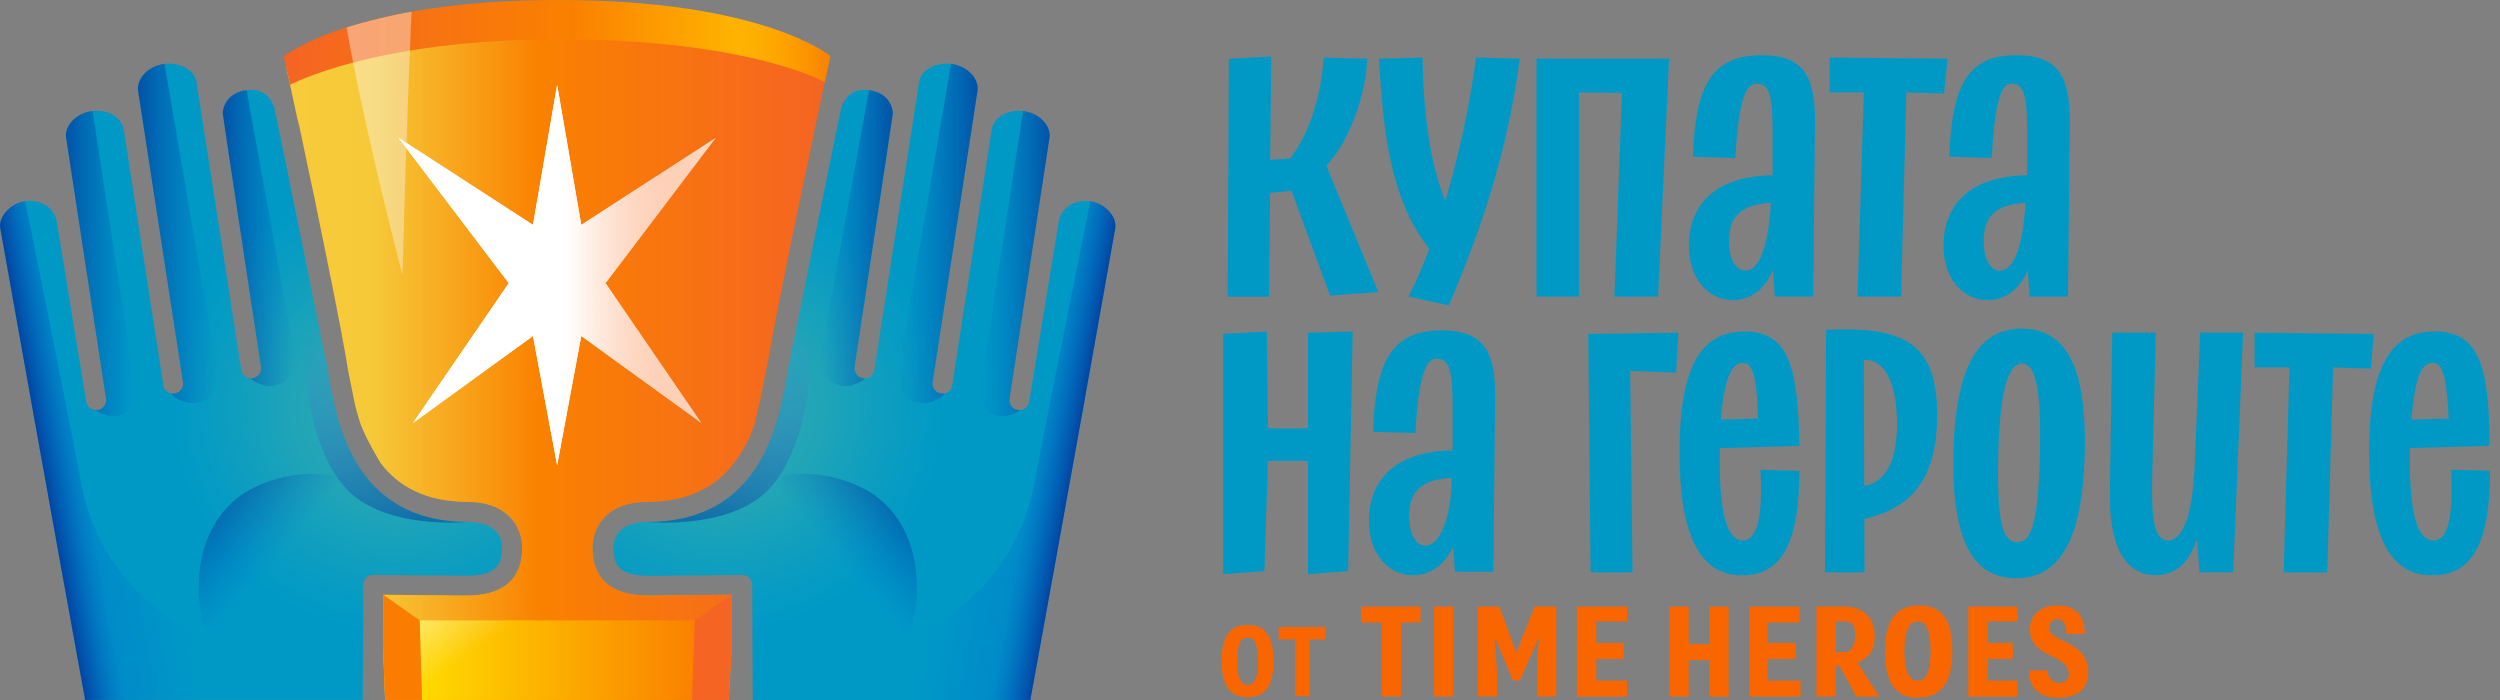 <svg width="150" height="42" viewBox="0 0 150 42" fill="none" xmlns="http://www.w3.org/2000/svg">
<rect x="0" y="0" width="150" height="42" fill="#808080" stroke="none"/>
<path d="M29.757 31.88C29.411 31.509 28.821 31.317 28.047 31.317C21.165 31.278 20.172 25.281 19.639 22.056C19.639 22.056 16.495 6.542 16.456 6.441C16.268 5.944 15.874 5.268 14.794 5.412C13.963 5.521 13.412 6.049 13.364 6.804C13.36 6.869 15.66 22.013 15.66 22.013C15.712 22.34 15.489 22.645 15.161 22.698C15.131 22.702 15.1 22.706 15.069 22.706C14.781 22.706 14.523 22.497 14.479 22.2L11.777 4.844C11.637 4.198 10.789 3.727 9.875 3.832C9.014 3.941 8.327 4.547 8.279 5.246C8.275 5.311 8.283 5.381 8.288 5.455L10.981 22.929C11.034 23.256 10.811 23.562 10.483 23.614C10.452 23.619 10.422 23.623 10.391 23.623C10.102 23.623 9.844 23.413 9.801 23.117L7.413 7.703C7.243 7.009 6.443 6.551 5.555 6.66C4.689 6.769 4.003 7.375 3.959 8.074C3.955 8.139 3.963 8.205 3.968 8.274L6.364 23.92C6.416 24.247 6.189 24.552 5.861 24.601C5.83 24.605 5.8 24.609 5.769 24.609C5.476 24.609 5.223 24.395 5.175 24.099C5.175 24.099 3.421 13.389 3.399 13.267C3.242 12.447 2.464 11.953 1.51 12.075C0.671 12.18 -0.077 12.961 0.006 13.655C0.212 14.86 3.325 32.273 5.105 41.996H21.764L21.794 35.087C21.794 34.926 21.86 34.773 21.974 34.664C22.087 34.551 22.223 34.498 22.402 34.494C22.402 34.494 26.233 34.538 27.925 34.546C27.938 34.546 27.955 34.546 27.968 34.546C29.674 34.546 30.058 33.975 30.115 33.058C30.15 32.722 30.102 32.246 29.757 31.88Z" fill="#0099C6"/>
<path opacity="0.2" d="M29.757 31.88C29.411 31.509 28.821 31.317 28.047 31.317C21.165 31.278 20.172 25.281 19.639 22.056C19.639 22.056 16.495 6.542 16.456 6.441C16.268 5.944 15.874 5.268 14.794 5.412C13.963 5.521 13.412 6.049 13.364 6.804C13.36 6.869 15.66 22.013 15.66 22.013C15.712 22.34 15.489 22.645 15.161 22.698C15.131 22.702 15.1 22.706 15.069 22.706C14.781 22.706 14.523 22.497 14.479 22.2L11.777 4.844C11.637 4.198 10.789 3.727 9.875 3.832C9.014 3.941 8.327 4.547 8.279 5.246C8.275 5.311 8.283 5.381 8.288 5.455L10.981 22.929C11.034 23.256 10.811 23.562 10.483 23.614C10.452 23.619 10.422 23.623 10.391 23.623C10.102 23.623 9.844 23.413 9.801 23.117L7.413 7.703C7.243 7.009 6.443 6.551 5.555 6.66C4.689 6.769 4.003 7.375 3.959 8.074C3.955 8.139 3.963 8.205 3.968 8.274L6.364 23.92C6.416 24.247 6.189 24.552 5.861 24.601C5.83 24.605 5.8 24.609 5.769 24.609C5.476 24.609 5.223 24.395 5.175 24.099C5.175 24.099 3.421 13.389 3.399 13.267C3.242 12.447 2.464 11.953 1.51 12.075C0.671 12.18 -0.077 12.961 0.006 13.655C0.212 14.86 3.325 32.273 5.105 41.996H21.764L21.794 35.087C21.794 34.926 21.86 34.773 21.974 34.664C22.087 34.551 22.223 34.498 22.402 34.494C22.402 34.494 26.233 34.538 27.925 34.546C27.938 34.546 27.955 34.546 27.968 34.546C29.674 34.546 30.058 33.975 30.115 33.058C30.15 32.722 30.102 32.246 29.757 31.88Z" fill="url(#paint0_radial_1102_123)"/>
<path opacity="0.77" d="M12.411 41.996H5.109C3.329 32.268 0.216 14.86 0.01 13.651C-0.073 12.957 0.671 12.176 1.514 12.071C1.514 12.071 4.046 24.579 4.89 29.052C5.734 33.525 8.624 36.406 11.562 37.846L12.411 41.996Z" fill="url(#paint1_linear_1102_123)"/>
<path d="M12.604 38.928C11.157 34.9 12.062 31.02 14.957 29.406C16.758 28.402 18.861 28.223 20.737 28.646L12.604 38.928Z" fill="url(#paint2_linear_1102_123)"/>
<path opacity="0.6" d="M10.981 22.929C11.046 23.361 10.657 23.689 10.255 23.606C10.491 23.946 11.129 24.186 11.514 24.186C12.774 24.186 13.136 23.008 12.996 22.091L9.874 3.832C9.013 3.941 8.327 4.548 8.279 5.246C8.274 5.311 8.283 5.381 8.287 5.455L10.981 22.929Z" fill="url(#paint3_linear_1102_123)"/>
<path opacity="0.6" d="M15.034 22.702C15.318 22.973 15.83 23.165 16.162 23.165C17.22 23.165 17.806 22.248 17.671 21.275L14.794 5.407C13.963 5.508 13.412 6.044 13.364 6.799C13.359 6.852 15.126 18.473 15.659 22.008C15.712 22.414 15.41 22.715 15.034 22.702Z" fill="url(#paint4_linear_1102_123)"/>
<path opacity="0.6" d="M6.364 23.946C6.408 24.243 6.15 24.631 5.717 24.605C6.145 24.863 6.382 24.967 6.867 24.967C7.908 24.967 8.214 23.898 8.161 23.571L5.555 6.656C4.689 6.765 4.003 7.371 3.959 8.069C3.955 8.135 3.964 8.2 3.968 8.266L6.364 23.946Z" fill="url(#paint5_linear_1102_123)"/>
<path d="M18.197 14.882C18.218 14.982 19.639 22.056 19.639 22.056C20.085 24.749 20.855 29.379 25.109 30.855C25.945 31.142 26.915 31.313 28.043 31.317C28.043 31.317 23.325 31.793 20.938 29.493C19.329 27.939 18.529 24.98 18.319 22.253C18.127 19.77 18.197 14.882 18.197 14.882Z" fill="url(#paint6_linear_1102_123)"/>
<path d="M49.827 3.361C49.827 3.361 45.813 0 33.509 0C21.205 0 17.034 3.382 17.034 3.382L17.405 5.076L17.856 7.166C17.891 7.293 17.93 7.415 17.961 7.55C17.969 7.589 18.254 8.934 18.643 10.801L18.875 11.871C18.879 11.888 18.923 12.124 19.001 12.521C19.653 15.672 20.427 19.495 20.746 21.363L20.829 21.86C20.846 21.96 20.864 22.07 20.881 22.174C21 22.763 21.1 23.274 21.179 23.658L21.209 23.802C21.244 23.972 21.279 24.151 21.319 24.339C21.389 24.614 21.262 24.16 21.55 25.164C21.839 26.163 22.849 27.787 22.849 27.787C23.881 29.139 25.486 30.099 28.057 30.113C29.456 30.113 30.234 30.628 30.637 31.055C31.135 31.588 31.38 32.321 31.327 33.124C31.214 34.852 30.086 35.729 27.974 35.729C27.96 35.729 27.943 35.729 27.93 35.729C26.649 35.721 24.152 35.694 23.002 35.681L22.989 38.871L23.111 41.983H43.723L43.898 38.871L43.885 35.681C42.735 35.694 40.239 35.721 38.957 35.729C38.94 35.729 38.927 35.729 38.914 35.729C36.802 35.729 35.674 34.852 35.56 33.124C35.507 32.321 35.752 31.583 36.251 31.055C36.653 30.623 37.431 30.113 38.835 30.113C41.358 30.099 42.945 29.17 43.981 27.856C43.981 27.856 45.053 26.56 45.376 25.041C45.8 23.043 45.429 24.871 45.45 24.784C45.529 24.435 45.595 24.103 45.656 23.806L45.687 23.649C45.8 23.099 45.958 22.297 46.141 21.363V21.354C46.395 19.879 46.928 17.186 47.462 14.568L49.491 4.905L49.827 3.361Z" fill="url(#paint7_linear_1102_123)"/>
<path d="M49.827 3.361C49.827 3.361 45.813 0 33.509 0C21.205 0 17.034 3.382 17.034 3.382L17.405 5.076L17.856 7.166C17.891 7.293 17.93 7.415 17.961 7.55C17.969 7.589 18.254 8.934 18.643 10.801L18.875 11.871C18.879 11.888 18.923 12.124 19.001 12.521C19.653 15.672 20.427 19.495 20.746 21.363L20.829 21.86C20.846 21.96 20.864 22.07 20.881 22.174C21 22.763 21.1 23.274 21.179 23.658L21.209 23.802C21.244 23.972 21.279 24.151 21.319 24.339C21.389 24.614 21.262 24.16 21.55 25.164C21.839 26.163 22.849 27.787 22.849 27.787C23.881 29.139 25.486 30.099 28.057 30.113C29.456 30.113 30.234 30.628 30.637 31.055C31.135 31.588 31.38 32.321 31.327 33.124C31.214 34.852 30.086 35.729 27.974 35.729C27.96 35.729 27.943 35.729 27.93 35.729C26.649 35.721 24.152 35.694 23.002 35.681L22.989 38.871L23.111 41.983H43.723L43.898 38.871L43.885 35.681C42.735 35.694 40.239 35.721 38.957 35.729C38.94 35.729 38.927 35.729 38.914 35.729C36.802 35.729 35.674 34.852 35.56 33.124C35.507 32.321 35.752 31.583 36.251 31.055C36.653 30.623 37.431 30.113 38.835 30.113C41.358 30.099 42.945 29.17 43.981 27.856C43.981 27.856 45.053 26.56 45.376 25.041C45.8 23.043 45.429 24.871 45.45 24.784C45.529 24.435 45.595 24.103 45.656 23.806L45.687 23.649C45.8 23.099 45.958 22.297 46.141 21.363V21.354C46.395 19.879 46.928 17.186 47.462 14.568L49.491 4.905L49.827 3.361Z" fill="url(#paint8_linear_1102_123)"/>
<path d="M17.151 3.849C17.173 3.91 17.181 3.976 17.177 4.041L17.851 7.17C17.886 7.297 17.925 7.419 17.955 7.555C17.964 7.594 18.248 8.938 18.637 10.806L18.869 11.875C18.874 11.893 18.917 12.128 18.996 12.525C19.648 15.676 20.422 19.499 20.741 21.367L20.824 21.864C20.841 21.965 20.859 22.074 20.876 22.179C20.994 22.768 21.095 23.278 21.174 23.663L21.204 23.806C21.239 23.977 21.274 24.156 21.314 24.343C21.383 24.618 21.257 24.164 21.545 25.168C21.834 26.167 22.844 27.791 22.844 27.791C23.876 29.144 25.48 30.104 28.052 30.117C29.451 30.117 30.229 30.632 30.631 31.06C31.13 31.592 31.375 32.325 31.322 33.128C31.208 34.856 30.08 35.734 27.968 35.734C27.955 35.734 27.938 35.734 27.925 35.734C26.643 35.725 24.147 35.699 22.997 35.686L22.984 38.876L23.106 41.987H43.718L43.893 38.876L43.88 35.686C42.73 35.699 40.233 35.725 38.952 35.734C38.935 35.734 38.922 35.734 38.908 35.734C36.797 35.734 35.668 34.856 35.555 33.128C35.502 32.325 35.747 31.588 36.245 31.06C36.648 30.628 37.426 30.117 38.83 30.117C41.353 30.104 42.94 29.174 43.976 27.861C43.976 27.861 45.047 26.565 45.371 25.046C45.795 23.047 45.423 24.876 45.445 24.788C45.524 24.439 45.59 24.108 45.651 23.811L45.681 23.654C45.795 23.104 45.952 22.301 46.136 21.367V21.358C46.39 19.883 46.923 17.191 47.457 14.572L49.7 3.897C49.7 3.897 45.808 0.563 33.504 0.563C21.2 0.563 17.151 3.849 17.151 3.849Z" fill="url(#paint9_linear_1102_123)"/>
<path d="M17.404 5.08C19.508 4.072 24.698 2.357 33.6 2.357C42.306 2.357 47.448 3.893 49.49 4.919L49.826 3.361C49.826 3.361 45.812 0 33.508 0C21.204 0 17.033 3.382 17.033 3.382L17.404 5.08Z" fill="url(#paint10_linear_1102_123)"/>
<path d="M25.184 37.222H41.694L41.528 41.996H25.323L25.184 37.222Z" fill="url(#paint11_linear_1102_123)"/>
<path d="M41.694 37.221L41.527 41.996H43.718L43.893 38.884L43.88 35.69L41.694 37.221Z" fill="#F56423"/>
<path d="M25.183 37.222L25.323 41.996H23.106L22.984 38.884L22.993 35.685L25.183 37.222Z" fill="#FA7C00"/>
<g opacity="0.4">
<path d="M24.152 16.505C24.379 7.332 24.694 0.703 24.694 0.703C23.474 0.912 21.935 1.283 20.798 1.65C20.798 1.65 21.603 6.66 24.152 16.505Z" fill="url(#paint12_linear_1102_123)"/>
</g>
<path d="M31.196 37.222H25.184L25.293 41.281L31.196 37.222Z" fill="url(#paint13_linear_1102_123)"/>
<path d="M33.426 27.917L34.877 20.158L42.079 25.377L36.329 16.989L42.94 8.274L34.877 13.494L33.426 5.089L31.978 13.494L23.916 8.274L30.527 16.989L24.777 25.377L31.978 20.158L33.426 27.917Z" fill="white"/>
<path d="M33.43 27.917L34.877 20.158L42.079 25.377L36.329 16.989L42.94 8.274L34.877 13.494L33.43 5.089L31.978 13.494L23.916 8.274L30.527 16.989L24.781 25.377L31.978 20.158L33.43 27.917Z" fill="url(#paint14_linear_1102_123)"/>
<path d="M37.18 31.88C37.525 31.509 38.116 31.317 38.89 31.317C45.772 31.278 46.764 25.281 47.298 22.056C47.298 22.056 50.442 6.542 50.481 6.441C50.669 5.944 51.063 5.268 52.143 5.412C52.973 5.521 53.524 6.049 53.572 6.804C53.577 6.869 51.277 22.013 51.277 22.013C51.224 22.34 51.447 22.645 51.775 22.698C51.806 22.702 51.837 22.706 51.867 22.706C52.156 22.706 52.414 22.497 52.457 22.2L55.16 4.844C55.3 4.198 56.148 3.727 57.062 3.832C57.923 3.941 58.609 4.547 58.658 5.246C58.662 5.311 58.653 5.381 58.649 5.455L55.955 22.929C55.903 23.256 56.126 23.562 56.454 23.614C56.484 23.619 56.515 23.623 56.546 23.623C56.834 23.623 57.092 23.413 57.136 23.117L59.515 7.707C59.685 7.013 60.485 6.555 61.373 6.664C62.239 6.773 62.925 7.38 62.969 8.078C62.973 8.143 62.965 8.209 62.96 8.279L60.564 23.924C60.512 24.251 60.739 24.557 61.067 24.605C61.097 24.609 61.128 24.614 61.159 24.614C61.452 24.614 61.705 24.4 61.753 24.103C61.753 24.103 63.507 13.393 63.529 13.271C63.686 12.451 64.464 11.958 65.418 12.08C66.257 12.185 67.005 12.966 66.922 13.66C66.716 14.864 63.603 32.277 61.823 42H45.164L45.133 35.092C45.133 34.93 45.068 34.778 44.954 34.669C44.841 34.555 44.705 34.503 44.526 34.498C44.526 34.498 40.695 34.542 39.003 34.551C38.99 34.551 38.973 34.551 38.96 34.551C37.254 34.551 36.87 33.979 36.813 33.062C36.786 32.722 36.834 32.246 37.18 31.88Z" fill="#0099C6"/>
<path opacity="0.2" d="M37.18 31.88C37.525 31.509 38.116 31.317 38.89 31.317C45.772 31.278 46.764 25.281 47.298 22.056C47.298 22.056 50.442 6.542 50.481 6.441C50.669 5.944 51.063 5.268 52.143 5.412C52.973 5.521 53.524 6.049 53.572 6.804C53.577 6.869 51.277 22.013 51.277 22.013C51.224 22.34 51.447 22.645 51.775 22.698C51.806 22.702 51.837 22.706 51.867 22.706C52.156 22.706 52.414 22.497 52.457 22.2L55.16 4.844C55.3 4.198 56.148 3.727 57.062 3.832C57.923 3.941 58.609 4.547 58.658 5.246C58.662 5.311 58.653 5.381 58.649 5.455L55.955 22.929C55.903 23.256 56.126 23.562 56.454 23.614C56.484 23.619 56.515 23.623 56.546 23.623C56.834 23.623 57.092 23.413 57.136 23.117L59.515 7.707C59.685 7.013 60.485 6.555 61.373 6.664C62.239 6.773 62.925 7.38 62.969 8.078C62.973 8.143 62.965 8.209 62.96 8.279L60.564 23.924C60.512 24.251 60.739 24.557 61.067 24.605C61.097 24.609 61.128 24.614 61.159 24.614C61.452 24.614 61.705 24.4 61.753 24.103C61.753 24.103 63.507 13.393 63.529 13.271C63.686 12.451 64.464 11.958 65.418 12.08C66.257 12.185 67.005 12.966 66.922 13.66C66.716 14.864 63.603 32.277 61.823 42H45.164L45.133 35.092C45.133 34.93 45.068 34.778 44.954 34.669C44.841 34.555 44.705 34.503 44.526 34.498C44.526 34.498 40.695 34.542 39.003 34.551C38.99 34.551 38.973 34.551 38.96 34.551C37.254 34.551 36.87 33.979 36.813 33.062C36.786 32.722 36.834 32.246 37.18 31.88Z" fill="url(#paint15_radial_1102_123)"/>
<path opacity="0.77" d="M54.521 41.996H61.823C63.603 32.273 66.72 14.86 66.921 13.655C67.004 12.961 66.261 12.18 65.417 12.075C65.417 12.075 62.886 24.583 62.042 29.056C61.198 33.529 58.308 36.41 55.369 37.85L54.521 41.996Z" fill="url(#paint16_linear_1102_123)"/>
<path d="M54.33 38.928C55.777 34.9 54.872 31.02 51.978 29.405C50.176 28.402 48.073 28.223 46.197 28.646L54.33 38.928Z" fill="url(#paint17_linear_1102_123)"/>
<path opacity="0.6" d="M55.956 22.929C55.891 23.361 56.28 23.689 56.682 23.606C56.446 23.946 55.808 24.186 55.423 24.186C54.164 24.186 53.801 23.008 53.941 22.091L57.063 3.832C57.924 3.941 58.611 4.548 58.659 5.246C58.663 5.311 58.654 5.381 58.65 5.455L55.956 22.929Z" fill="url(#paint18_linear_1102_123)"/>
<path opacity="0.6" d="M51.898 22.702C51.614 22.973 51.102 23.165 50.77 23.165C49.712 23.165 49.126 22.248 49.261 21.275L52.139 5.407C52.969 5.508 53.52 6.044 53.568 6.799C53.573 6.852 51.806 18.473 51.273 22.008C51.225 22.414 51.522 22.715 51.898 22.702Z" fill="url(#paint19_linear_1102_123)"/>
<path opacity="0.6" d="M60.574 23.946C60.53 24.243 60.788 24.631 61.221 24.605C60.792 24.862 60.556 24.967 60.071 24.967C59.03 24.967 58.724 23.898 58.777 23.57L61.383 6.655C62.248 6.764 62.935 7.371 62.979 8.069C62.983 8.135 62.974 8.2 62.97 8.266L60.574 23.946Z" fill="url(#paint20_linear_1102_123)"/>
<path d="M48.736 14.882C48.715 14.982 47.294 22.056 47.294 22.056C46.848 24.749 46.078 29.379 41.824 30.854C40.988 31.142 40.018 31.312 38.89 31.317C38.89 31.317 43.608 31.793 45.995 29.493C47.604 27.939 48.404 24.98 48.614 22.253C48.806 19.769 48.736 14.882 48.736 14.882Z" fill="url(#paint21_linear_1102_123)"/>
<path d="M112.483 38.173C112.483 37.012 111.731 36.397 110.704 36.397H108.99V41.795H110.153V39.949H110.358L111.386 41.795H112.754L111.451 39.761C112.317 39.408 112.483 38.845 112.483 38.173ZM110.704 39.133H110.157V37.287H110.704C111.115 37.287 111.32 37.492 111.32 38.177C111.32 38.583 111.115 39.133 110.704 39.133Z" fill="#F96600"/>
<path d="M106.048 39.543H107.758V38.583H106.048V37.352H107.963V36.397H104.951V41.795H108.033V40.839H106.048V39.543Z" fill="#F96600"/>
<path d="M78.579 41.769V38.365H79.51V37.623H76.716V38.365H77.709V41.769H78.579Z" fill="#F96600"/>
<path d="M118.097 41.795H121.044V40.839H119.264V39.543H120.768V38.583H119.264V37.287H121.044V36.397H118.097V41.795Z" fill="#F96600"/>
<path d="M115.155 36.327C113.787 36.327 113.1 37.217 113.1 39.059C113.1 40.975 113.717 41.861 115.085 41.861C116.454 41.861 117.14 40.97 117.14 39.059C117.14 37.217 116.524 36.327 115.155 36.327ZM115.085 40.839C114.539 40.839 114.263 40.294 114.263 39.063C114.263 37.833 114.539 37.287 115.085 37.287C115.566 37.287 115.837 37.833 115.837 39.063C115.837 40.294 115.566 40.839 115.085 40.839Z" fill="#F96600"/>
<path d="M124.193 38.653L123.782 38.448C123.096 38.108 122.96 37.968 122.96 37.627C122.96 37.287 123.236 37.147 123.441 37.147C123.782 37.147 123.988 37.422 123.988 38.038H125.085C125.085 37.082 124.674 36.327 123.441 36.327C122.619 36.327 121.797 36.737 121.797 37.763C121.797 38.513 122.208 38.923 122.895 39.268L123.306 39.473C123.852 39.748 124.128 40.019 124.128 40.429C124.128 40.704 123.992 40.975 123.581 40.975C123.17 40.975 122.895 40.7 122.829 40.224H121.731C121.731 41.25 122.348 41.865 123.445 41.865C124.337 41.865 125.295 41.59 125.295 40.294C125.291 39.884 125.151 39.133 124.193 38.653Z" fill="#F96600"/>
<path d="M102.553 38.653H101.32V36.397H100.157V41.795H101.32V39.609H102.553V41.795H103.716V36.397H102.553V38.653Z" fill="#F96600"/>
<path d="M87.213 36.397H86.05V41.795H87.213V36.397Z" fill="#F96600"/>
<path d="M81.666 37.352H82.9V41.795H84.067V37.352H85.23V36.397H81.666V37.352Z" fill="#F96600"/>
<path d="M90.983 39.159L89.956 36.397H88.653V41.795H89.816V40.289C89.816 40.084 89.68 38.444 89.68 38.374H89.746L90.773 40.835H91.184L92.282 38.374H92.352C92.216 39.194 92.216 40.015 92.216 40.289V41.795H93.379V36.397H92.076L90.983 39.159Z" fill="#F96600"/>
<path d="M76.406 39.665C76.406 38.177 75.907 37.496 74.853 37.496C73.8 37.496 73.301 38.177 73.301 39.665C73.301 41.154 73.8 41.834 74.853 41.834C75.912 41.834 76.406 41.149 76.406 39.665ZM74.237 39.665C74.237 38.675 74.425 38.243 74.858 38.243C75.291 38.243 75.479 38.675 75.479 39.665C75.479 40.656 75.291 41.088 74.858 41.088C74.421 41.088 74.237 40.656 74.237 39.665Z" fill="#F96600"/>
<path d="M94.609 41.795H97.622V40.839H95.777V39.543H97.421V38.583H95.777V37.287H97.622V36.397H94.609V41.795Z" fill="#F96600"/>
<path d="M86.502 19.822C83.432 19.822 82.523 21.773 82.383 25.914L84.928 25.984C85.138 21.908 85.732 21.528 86.218 21.528C86.987 21.528 87.158 22.331 87.158 24.452V25.984V27.023C82.89 27.101 82.134 29.628 82.134 31.243C82.134 33.298 83.354 34.516 84.784 34.516C85.82 34.516 86.707 33.866 87.193 32.81L87.298 34.306H89.602L89.707 23.929C89.746 21.109 89.051 19.822 86.502 19.822ZM85.527 32.74C85.037 32.74 84.552 32.216 84.552 30.964C84.552 29.602 85.164 28.76 87.114 28.672L87.101 29.083C87.027 30.754 86.502 32.74 85.527 32.74Z" fill="#0099C6"/>
<path d="M147.065 28.179C147.1 28.912 147.1 28.494 147.1 29.292C147.1 31.348 146.785 32.425 146.02 32.425C145.285 32.425 144.59 31.557 144.59 27.656V26.887L149.369 26.748C149.369 21.908 148.704 19.887 146.089 19.887C143.61 19.887 142.146 21.733 142.146 27.132C142.146 33.294 144.065 34.516 145.95 34.516C148.254 34.516 149.404 32.74 149.404 28.249L147.065 28.179ZM145.945 21.768C146.61 21.768 146.785 22.637 146.92 25.111L144.686 25.181C144.9 22.641 145.285 21.768 145.945 21.768Z" fill="#0099C6"/>
<path d="M86.716 12.058C85.793 9.736 85.408 6.847 85.352 3.452L82.737 3.522C83.008 8.126 83.45 11.975 85.754 14.934C85.356 15.999 84.936 16.968 84.516 17.797L86.926 18.321C88.705 14.21 90.485 9.125 91.18 3.522L88.565 3.452C88.181 6.385 87.516 9.387 86.716 12.058Z" fill="#0099C6"/>
<path d="M119.265 18.011C120.337 18.011 121.216 17.317 121.666 16.2L121.775 17.801H124.08L124.184 7.423C124.219 4.604 123.52 3.312 120.975 3.312C117.976 3.312 117.101 5.263 116.961 9.405L119.506 9.475C119.716 5.399 120.24 5.019 120.726 5.019C121.46 5.019 121.631 5.857 121.631 7.943V9.475V10.513C117.363 10.592 116.607 13.119 116.607 14.733C116.611 16.789 117.836 18.011 119.265 18.011ZM121.535 12.167L121.53 12.228C121.425 13.9 121.076 16.235 119.996 16.235C119.506 16.235 119.021 15.711 119.021 14.458C119.021 13.106 119.624 12.268 121.535 12.167Z" fill="#0099C6"/>
<path d="M111.451 17.801H114.066L114.381 5.543L116.646 5.612L116.855 3.522L109.776 3.452V5.543H111.831L111.451 17.801Z" fill="#0099C6"/>
<path d="M76.209 11.569L77.49 11.452L79.803 17.736L82.698 17.526L79.584 9.946C81.093 8.34 81.972 5.46 82.033 3.526L79.418 3.457C79.348 5.093 78.754 7.842 77.394 9.514L76.209 9.584L76.279 3.387L73.73 3.526L73.66 17.806H76.139L76.209 11.569Z" fill="#0099C6"/>
<path d="M78.479 25.705H76.074L76.004 19.892L73.385 20.031V34.446L75.864 34.271L76.074 27.655H78.479V34.446L80.888 34.271L81.163 19.892L78.479 19.961V25.705Z" fill="#0099C6"/>
<path d="M96.865 17.801H99.484L100.144 3.522H92.19V17.801H94.735V5.543L97.319 5.577L96.865 17.801Z" fill="#0099C6"/>
<path d="M95.436 34.341H97.951L97.811 22.257L100.565 22.362L100.705 19.962L95.296 20.032L95.436 34.341Z" fill="#0099C6"/>
<path d="M109.568 19.787L109.498 34.341H111.872L111.863 31.125C114.919 30.462 116.231 28.441 116.231 24.906C116.231 20.586 114.277 19.578 109.568 19.787ZM111.854 29.152L111.832 21.598C113.192 21.528 113.822 23.2 113.822 25.43C113.822 27.263 113.367 28.899 111.854 29.152Z" fill="#0099C6"/>
<path d="M121.32 19.717C118.705 19.717 117.306 21.982 117.201 27.276C117.131 31.627 117.971 34.695 120.97 34.695C123.45 34.695 124.984 32.639 125.089 27.036C125.159 23.025 124.46 19.717 121.32 19.717ZM122.4 27.132C122.295 31.797 121.77 32.53 121.04 32.53C120.236 32.53 119.82 31.592 119.89 27.655C119.96 22.99 120.625 21.768 121.355 21.803C122.155 21.873 122.47 23.409 122.4 27.132Z" fill="#0099C6"/>
<path d="M131.684 27.865C131.544 31.313 130.844 32.425 130.079 32.425C129.24 32.425 129.069 31.138 129.139 28.489L129.349 19.957H126.734L126.594 29.497C126.524 33.154 127.744 34.512 129.349 34.512C130.582 34.512 131.391 33.691 131.819 32.338L131.968 34.337H133.992L134.587 19.957H132.007L131.684 27.865Z" fill="#0099C6"/>
<path d="M107.962 26.752C107.892 22.052 107.332 19.892 104.682 19.892C102.203 19.892 100.773 21.738 100.773 27.136C100.773 33.298 102.658 34.52 104.543 34.52C106.777 34.52 107.962 32.779 107.962 28.253L105.623 28.183C105.658 28.637 105.658 29.087 105.658 29.471C105.658 31.456 105.273 32.43 104.577 32.43C103.843 32.43 103.183 31.491 103.183 27.66V26.892L107.962 26.752ZM104.577 21.768C105.172 21.768 105.417 22.637 105.483 25.111L103.248 25.181C103.458 22.641 103.913 21.768 104.577 21.768Z" fill="#0099C6"/>
<path d="M135.276 19.962V22.048H137.366L137.021 34.341H139.636L139.986 22.048L142.255 22.117L142.425 20.032L135.276 19.962Z" fill="#0099C6"/>
<path d="M105.694 3.312C102.624 3.312 101.715 5.263 101.575 9.405L104.124 9.475C104.334 5.399 104.929 5.019 105.414 5.019C106.184 5.019 106.354 5.822 106.354 7.943V9.475V10.513C102.087 10.592 101.33 13.119 101.33 14.733C101.33 16.789 102.55 18.006 103.98 18.006C105.051 18.006 105.93 17.313 106.38 16.195L106.49 17.797H108.794L108.899 7.419C108.938 4.604 108.239 3.312 105.694 3.312ZM104.719 16.235C104.229 16.235 103.744 15.711 103.744 14.458C103.744 13.106 104.347 12.268 106.258 12.167L106.253 12.228C106.149 13.9 105.799 16.235 104.719 16.235Z" fill="#0099C6"/>
<defs>
<radialGradient id="paint0_radial_1102_123" cx="0" cy="0" r="1" gradientUnits="userSpaceOnUse" gradientTransform="translate(23.769 24.502) scale(20.069 20.03)">
<stop offset="0.134" stop-color="#FFF44F" stop-opacity="0.84"/>
<stop offset="0.304" stop-color="#FFF44F" stop-opacity="0.634"/>
<stop offset="0.517" stop-color="#FFF44F" stop-opacity="0.217"/>
<stop offset="0.669" stop-color="#FFF44F" stop-opacity="0"/>
</radialGradient>
<linearGradient id="paint1_linear_1102_123" x1="2.398" y1="27.855" x2="9.473" y2="26.575" gradientUnits="userSpaceOnUse">
<stop stop-color="#032392"/>
<stop offset="0.35" stop-color="#015DD0" stop-opacity="0.3"/>
<stop offset="1" stop-color="#015FD2" stop-opacity="0"/>
</linearGradient>
<linearGradient id="paint2_linear_1102_123" x1="13.034" y1="30.731" x2="16.528" y2="33.679" gradientUnits="userSpaceOnUse">
<stop stop-color="#032392" stop-opacity="0.4"/>
<stop offset="0.329" stop-color="#0233A3" stop-opacity="0.268"/>
<stop offset="0.983" stop-color="#015ED1" stop-opacity="0.01"/>
<stop offset="1" stop-color="#015FD2" stop-opacity="0"/>
</linearGradient>
<linearGradient id="paint3_linear_1102_123" x1="8.277" y1="14.005" x2="13.023" y2="14.005" gradientUnits="userSpaceOnUse">
<stop stop-color="#032392"/>
<stop offset="0.375" stop-color="#0234A3" stop-opacity="0.625"/>
<stop offset="1" stop-color="#0157C9" stop-opacity="0"/>
</linearGradient>
<linearGradient id="paint4_linear_1102_123" x1="13.366" y1="14.288" x2="17.691" y2="14.288" gradientUnits="userSpaceOnUse">
<stop stop-color="#032392"/>
<stop offset="0.375" stop-color="#0234A3" stop-opacity="0.625"/>
<stop offset="1" stop-color="#0157C9" stop-opacity="0"/>
</linearGradient>
<linearGradient id="paint5_linear_1102_123" x1="3.957" y1="15.814" x2="8.169" y2="15.814" gradientUnits="userSpaceOnUse">
<stop stop-color="#032392"/>
<stop offset="0.375" stop-color="#0234A3" stop-opacity="0.625"/>
<stop offset="1" stop-color="#0157C9" stop-opacity="0"/>
</linearGradient>
<linearGradient id="paint6_linear_1102_123" x1="19.849" y1="19.397" x2="24.459" y2="31.12" gradientUnits="userSpaceOnUse">
<stop stop-color="#8D69FF" stop-opacity="0"/>
<stop offset="0.013" stop-color="#8B68FD" stop-opacity="0.01"/>
<stop offset="0.488" stop-color="#4243C4" stop-opacity="0.195"/>
<stop offset="0.829" stop-color="#142CA0" stop-opacity="0.332"/>
<stop offset="1" stop-color="#032392" stop-opacity="0.4"/>
</linearGradient>
<linearGradient id="paint7_linear_1102_123" x1="20.355" y1="23.18" x2="49.302" y2="19.3" gradientUnits="userSpaceOnUse">
<stop offset="0.003" stop-color="#F73D00" stop-opacity="0.6"/>
<stop offset="0.021" stop-color="#F74400" stop-opacity="0.535"/>
<stop offset="0.046" stop-color="#F85900" stop-opacity="0.438"/>
<stop offset="0.077" stop-color="#FA7A00" stop-opacity="0.322"/>
<stop offset="0.083" stop-color="#FA8100" stop-opacity="0.3"/>
<stop offset="0.192" stop-color="#FFDA00" stop-opacity="0"/>
<stop offset="0.917" stop-color="#FFDA00" stop-opacity="0"/>
</linearGradient>
<linearGradient id="paint8_linear_1102_123" x1="33.339" y1="-1.133" x2="34.172" y2="41.188" gradientUnits="userSpaceOnUse">
<stop offset="0.003" stop-color="#F73D00" stop-opacity="0"/>
<stop offset="0.073" stop-color="#F74400" stop-opacity="0"/>
<stop offset="0.177" stop-color="#F85900" stop-opacity="0"/>
<stop offset="0.303" stop-color="#FA7A00" stop-opacity="0"/>
<stop offset="0.445" stop-color="#FCA800" stop-opacity="0"/>
<stop offset="0.578" stop-color="#FFDA00" stop-opacity="0"/>
<stop offset="1" stop-color="#FFDA00" stop-opacity="0.44"/>
</linearGradient>
<linearGradient id="paint9_linear_1102_123" x1="17.152" y1="21.281" x2="49.703" y2="21.281" gradientUnits="userSpaceOnUse">
<stop stop-color="#F7CB39"/>
<stop offset="0.16" stop-color="#F6C938"/>
<stop offset="0.47" stop-color="#FA8100"/>
<stop offset="0.999" stop-color="#F56423"/>
</linearGradient>
<linearGradient id="paint10_linear_1102_123" x1="17.031" y1="2.542" x2="49.825" y2="2.542" gradientUnits="userSpaceOnUse">
<stop stop-color="#F56423"/>
<stop offset="0.529" stop-color="#FA8100"/>
<stop offset="0.829" stop-color="#FFB300"/>
<stop offset="0.873" stop-color="#FEAD00"/>
<stop offset="0.932" stop-color="#FD9D00"/>
<stop offset="0.999" stop-color="#FA8200"/>
<stop offset="1" stop-color="#FA8100"/>
</linearGradient>
<linearGradient id="paint11_linear_1102_123" x1="41.693" y1="39.608" x2="25.182" y2="39.608" gradientUnits="userSpaceOnUse">
<stop stop-color="#FA8100"/>
<stop offset="1" stop-color="#FFDA00"/>
</linearGradient>
<linearGradient id="paint12_linear_1102_123" x1="20.798" y1="8.603" x2="24.694" y2="8.603" gradientUnits="userSpaceOnUse">
<stop stop-color="#FDFDFD"/>
<stop offset="1" stop-color="#F6F6F6"/>
</linearGradient>
<linearGradient id="paint13_linear_1102_123" x1="26.23" y1="36.392" x2="28.235" y2="39.25" gradientUnits="userSpaceOnUse">
<stop stop-color="#FDFDFD" stop-opacity="0.4"/>
<stop offset="1" stop-color="#F6F6F6" stop-opacity="0"/>
</linearGradient>
<linearGradient id="paint14_linear_1102_123" x1="23.916" y1="16.503" x2="42.94" y2="16.503" gradientUnits="userSpaceOnUse">
<stop offset="0.519" stop-color="white"/>
<stop offset="0.561" stop-color="#FFF8F4" stop-opacity="0.931"/>
<stop offset="0.634" stop-color="#FEE5D6" stop-opacity="0.809"/>
<stop offset="0.731" stop-color="#FDC5A6" stop-opacity="0.648"/>
<stop offset="0.847" stop-color="#FB9A63" stop-opacity="0.456"/>
<stop offset="0.978" stop-color="#F8640F" stop-opacity="0.237"/>
<stop offset="1" stop-color="#F85A00" stop-opacity="0.2"/>
</linearGradient>
<radialGradient id="paint15_radial_1102_123" cx="0" cy="0" r="1" gradientUnits="userSpaceOnUse" gradientTransform="translate(43.165 24.502) rotate(180) scale(20.069 20.03)">
<stop offset="0.134" stop-color="#FFF44F" stop-opacity="0.84"/>
<stop offset="0.304" stop-color="#FFF44F" stop-opacity="0.634"/>
<stop offset="0.517" stop-color="#FFF44F" stop-opacity="0.217"/>
<stop offset="0.669" stop-color="#FFF44F" stop-opacity="0"/>
</radialGradient>
<linearGradient id="paint16_linear_1102_123" x1="64.536" y1="27.855" x2="57.46" y2="26.574" gradientUnits="userSpaceOnUse">
<stop stop-color="#032392"/>
<stop offset="0.35" stop-color="#015DD0" stop-opacity="0.3"/>
<stop offset="1" stop-color="#015FD2" stop-opacity="0"/>
</linearGradient>
<linearGradient id="paint17_linear_1102_123" x1="53.902" y1="30.731" x2="50.408" y2="33.679" gradientUnits="userSpaceOnUse">
<stop stop-color="#032392" stop-opacity="0.4"/>
<stop offset="0.329" stop-color="#0233A3" stop-opacity="0.268"/>
<stop offset="0.983" stop-color="#015ED1" stop-opacity="0.01"/>
<stop offset="1" stop-color="#015FD2" stop-opacity="0"/>
</linearGradient>
<linearGradient id="paint18_linear_1102_123" x1="58.658" y1="14.005" x2="53.911" y2="14.005" gradientUnits="userSpaceOnUse">
<stop stop-color="#032392"/>
<stop offset="0.375" stop-color="#0234A3" stop-opacity="0.625"/>
<stop offset="1" stop-color="#0157C9" stop-opacity="0"/>
</linearGradient>
<linearGradient id="paint19_linear_1102_123" x1="53.568" y1="14.288" x2="49.243" y2="14.288" gradientUnits="userSpaceOnUse">
<stop stop-color="#032392"/>
<stop offset="0.375" stop-color="#0234A3" stop-opacity="0.625"/>
<stop offset="1" stop-color="#0157C9" stop-opacity="0"/>
</linearGradient>
<linearGradient id="paint20_linear_1102_123" x1="62.979" y1="15.814" x2="58.766" y2="15.814" gradientUnits="userSpaceOnUse">
<stop stop-color="#032392"/>
<stop offset="0.375" stop-color="#0234A3" stop-opacity="0.625"/>
<stop offset="1" stop-color="#0157C9" stop-opacity="0"/>
</linearGradient>
<linearGradient id="paint21_linear_1102_123" x1="47.086" y1="19.397" x2="42.475" y2="31.12" gradientUnits="userSpaceOnUse">
<stop stop-color="#8D69FF" stop-opacity="0"/>
<stop offset="0.013" stop-color="#8B68FD" stop-opacity="0.01"/>
<stop offset="0.488" stop-color="#4243C4" stop-opacity="0.195"/>
<stop offset="0.829" stop-color="#142CA0" stop-opacity="0.332"/>
<stop offset="1" stop-color="#032392" stop-opacity="0.4"/>
</linearGradient>
</defs>
</svg>
